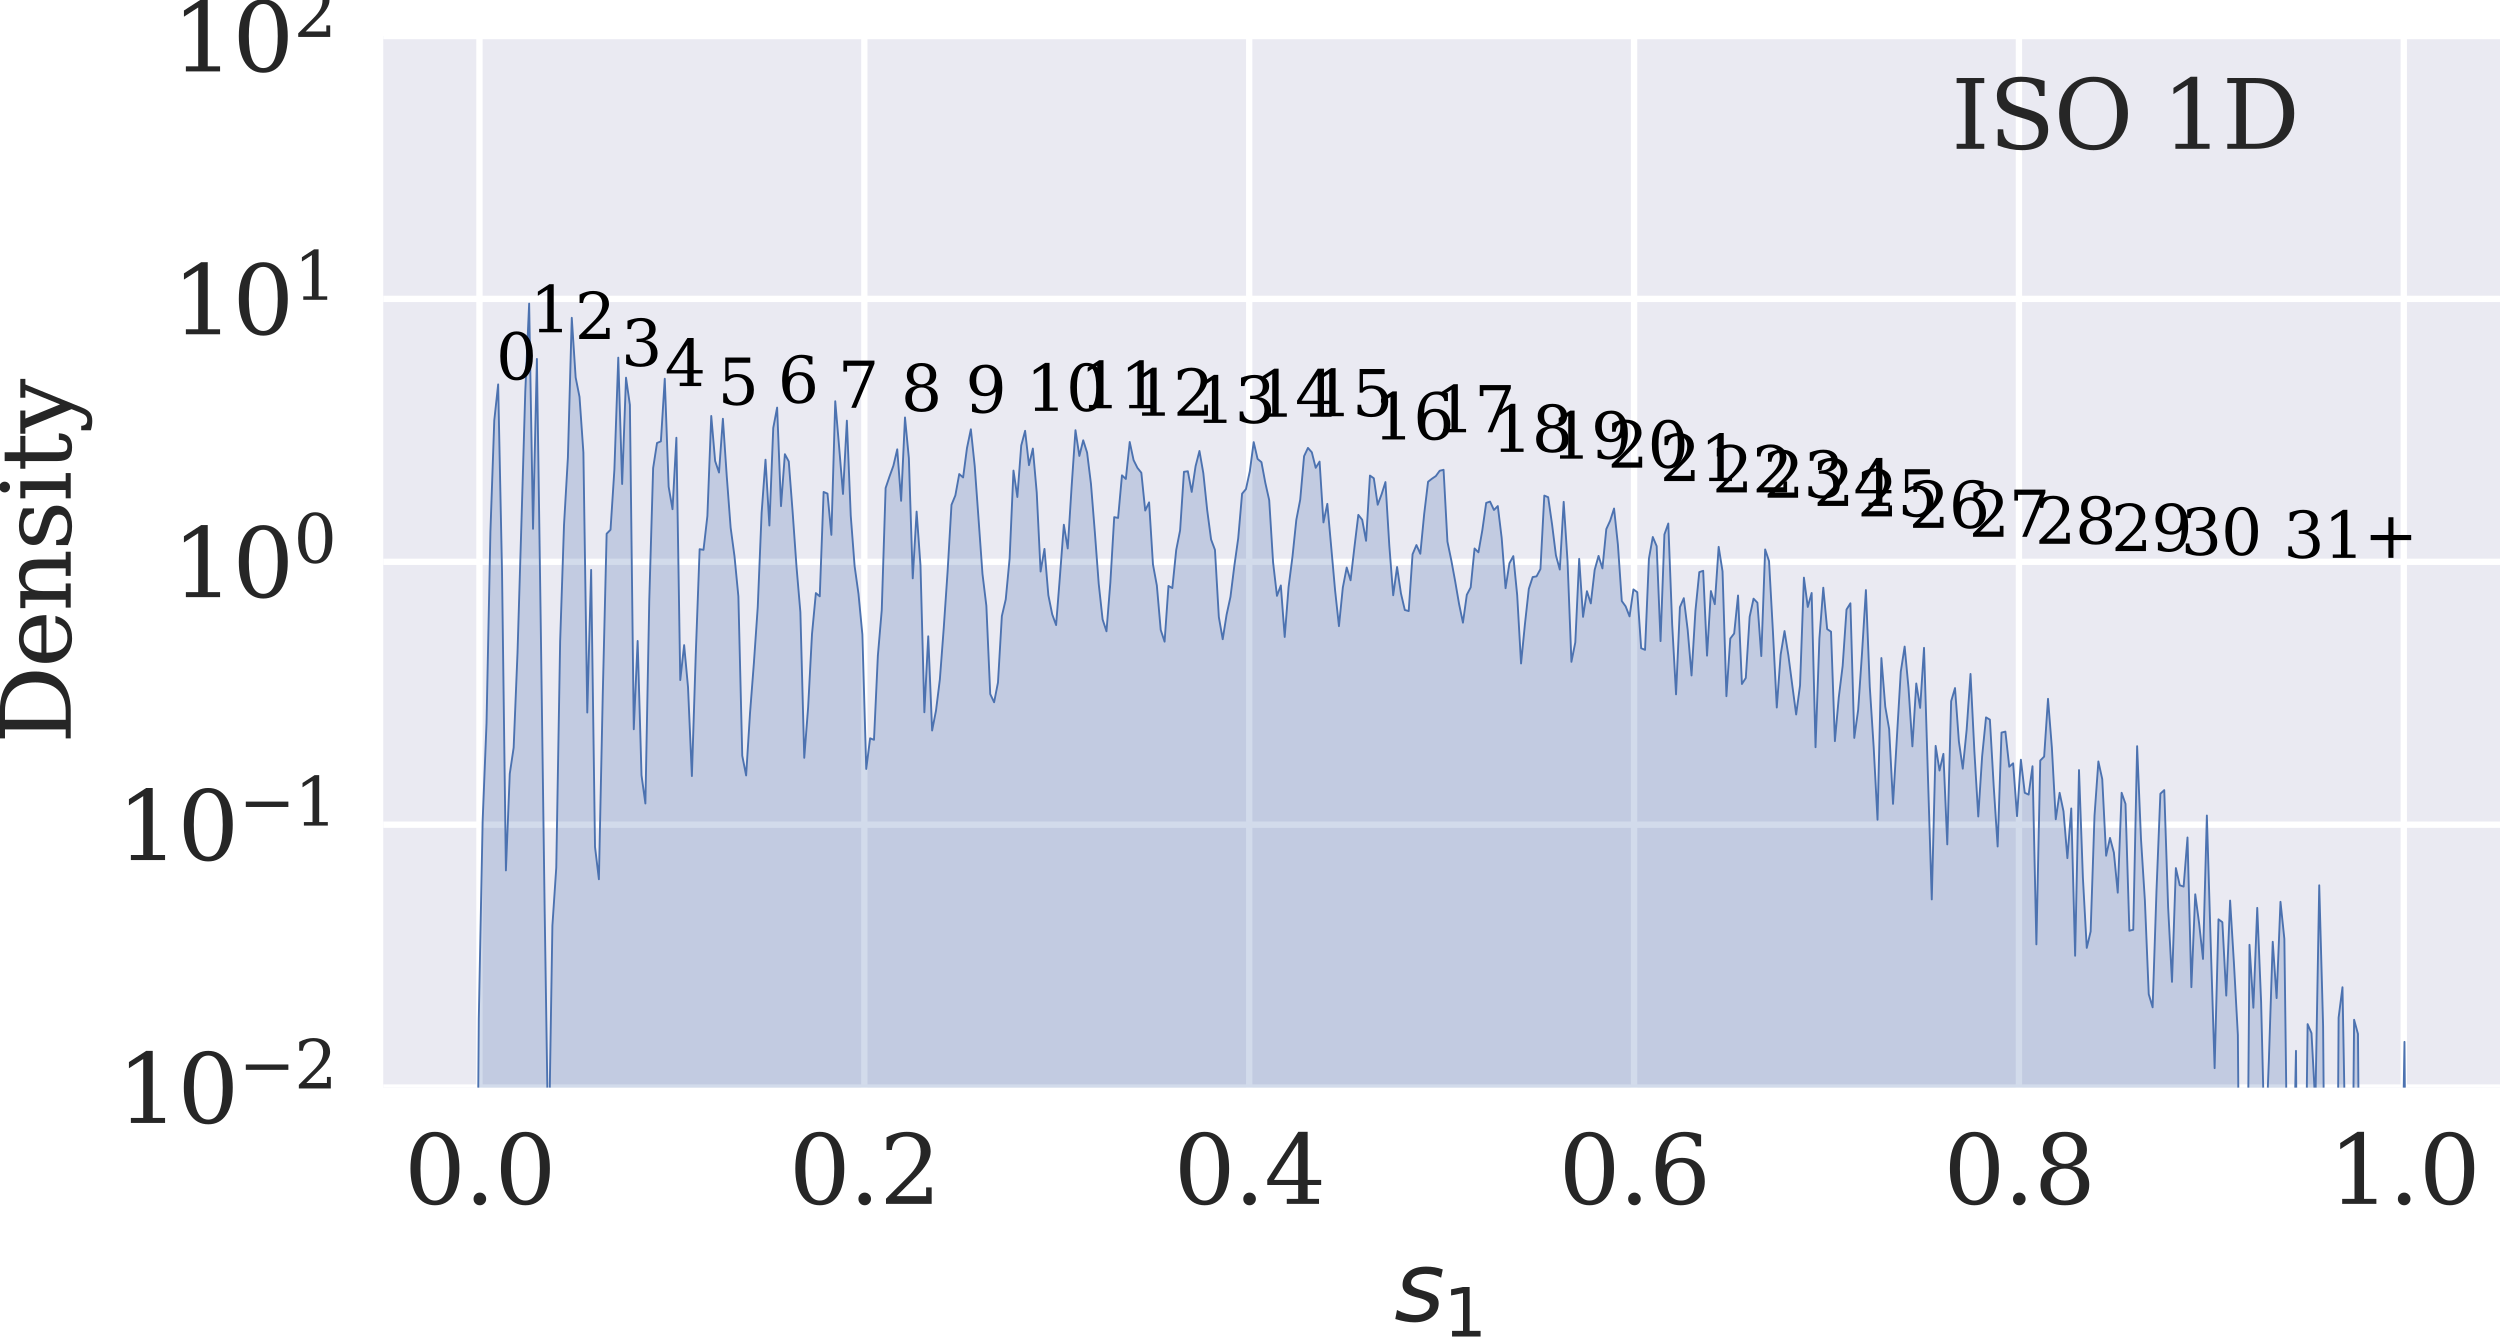 <?xml version="1.0" encoding="utf-8" standalone="no"?>
<!DOCTYPE svg PUBLIC "-//W3C//DTD SVG 1.1//EN"
  "http://www.w3.org/Graphics/SVG/1.1/DTD/svg11.dtd">
<svg xmlns:xlink="http://www.w3.org/1999/xlink" width="395.417pt" height="212.053pt" viewBox="0 0 395.417 212.053" xmlns="http://www.w3.org/2000/svg" version="1.1">
 <defs>
  <style type="text/css">*{stroke-linejoin: round; stroke-linecap: butt}</style>
 </defs>
 <g id="figure_1">
  <g id="patch_1">
   <path d="M 0 212.053 
L 395.417 212.053 
L 395.417 0 
L 0 0 
z
" style="fill: #ffffff"/>
  </g>
  <g id="axes_1">
   <g id="patch_2">
    <path d="M 60.617 172.019 
L 395.417 172.019 
L 395.417 5.699 
L 60.617 5.699 
z
" style="fill: #eaeaf2"/>
   </g>
   <g id="matplotlib.axis_1">
    <g id="xtick_1">
     <g id="line2d_1">
      <path d="M 75.835 172.019 
L 75.835 5.699 
" clip-path="url(#pf8a66d7d74)" style="fill: none; stroke: #ffffff; stroke-linecap: round"/>
     </g>
     <g id="line2d_2"/>
     <g id="text_1">
      <!-- 0.0 -->
      <g style="fill: #262626" transform="translate(63.908 190.416) scale(0.15 -0.15)">
       <defs>
        <path id="DejaVuSerif-30" d="M 2034 219 
Q 2513 219 2750 744 
Q 2988 1269 2988 2328 
Q 2988 3391 2750 3916 
Q 2513 4441 2034 4441 
Q 1556 4441 1318 3916 
Q 1081 3391 1081 2328 
Q 1081 1269 1318 744 
Q 1556 219 2034 219 
z
M 2034 -91 
Q 1275 -91 848 546 
Q 422 1184 422 2328 
Q 422 3475 848 4112 
Q 1275 4750 2034 4750 
Q 2797 4750 3222 4112 
Q 3647 3475 3647 2328 
Q 3647 1184 3222 546 
Q 2797 -91 2034 -91 
z
" transform="scale(0.016)"/>
        <path id="DejaVuSerif-2e" d="M 603 325 
Q 603 500 722 622 
Q 841 744 1019 744 
Q 1191 744 1312 622 
Q 1434 500 1434 325 
Q 1434 153 1312 31 
Q 1191 -91 1019 -91 
Q 841 -91 722 29 
Q 603 150 603 325 
z
" transform="scale(0.016)"/>
       </defs>
       <use xlink:href="#DejaVuSerif-30"/>
       <use xlink:href="#DejaVuSerif-2e" x="63.623"/>
       <use xlink:href="#DejaVuSerif-30" x="95.41"/>
      </g>
     </g>
    </g>
    <g id="xtick_2">
     <g id="line2d_3">
      <path d="M 136.708 172.019 
L 136.708 5.699 
" clip-path="url(#pf8a66d7d74)" style="fill: none; stroke: #ffffff; stroke-linecap: round"/>
     </g>
     <g id="line2d_4"/>
     <g id="text_2">
      <!-- 0.2 -->
      <g style="fill: #262626" transform="translate(124.781 190.416) scale(0.15 -0.15)">
       <defs>
        <path id="DejaVuSerif-32" d="M 819 3553 
L 469 3553 
L 469 4384 
Q 803 4563 1142 4656 
Q 1481 4750 1806 4750 
Q 2534 4750 2956 4397 
Q 3378 4044 3378 3438 
Q 3378 2753 2422 1800 
Q 2347 1728 2309 1691 
L 1131 513 
L 3078 513 
L 3078 1088 
L 3444 1088 
L 3444 0 
L 434 0 
L 434 341 
L 1850 1753 
Q 2319 2222 2519 2614 
Q 2719 3006 2719 3438 
Q 2719 3909 2473 4175 
Q 2228 4441 1797 4441 
Q 1350 4441 1106 4219 
Q 863 3997 819 3553 
z
" transform="scale(0.016)"/>
       </defs>
       <use xlink:href="#DejaVuSerif-30"/>
       <use xlink:href="#DejaVuSerif-2e" x="63.623"/>
       <use xlink:href="#DejaVuSerif-32" x="95.41"/>
      </g>
     </g>
    </g>
    <g id="xtick_3">
     <g id="line2d_5">
      <path d="M 197.581 172.019 
L 197.581 5.699 
" clip-path="url(#pf8a66d7d74)" style="fill: none; stroke: #ffffff; stroke-linecap: round"/>
     </g>
     <g id="line2d_6"/>
     <g id="text_3">
      <!-- 0.4 -->
      <g style="fill: #262626" transform="translate(185.653 190.416) scale(0.15 -0.15)">
       <defs>
        <path id="DejaVuSerif-34" d="M 2234 1581 
L 2234 4063 
L 641 1581 
L 2234 1581 
z
M 3609 0 
L 1484 0 
L 1484 331 
L 2234 331 
L 2234 1247 
L 197 1247 
L 197 1588 
L 2241 4750 
L 2859 4750 
L 2859 1581 
L 3750 1581 
L 3750 1247 
L 2859 1247 
L 2859 331 
L 3609 331 
L 3609 0 
z
" transform="scale(0.016)"/>
       </defs>
       <use xlink:href="#DejaVuSerif-30"/>
       <use xlink:href="#DejaVuSerif-2e" x="63.623"/>
       <use xlink:href="#DejaVuSerif-34" x="95.41"/>
      </g>
     </g>
    </g>
    <g id="xtick_4">
     <g id="line2d_7">
      <path d="M 258.454 172.019 
L 258.454 5.699 
" clip-path="url(#pf8a66d7d74)" style="fill: none; stroke: #ffffff; stroke-linecap: round"/>
     </g>
     <g id="line2d_8"/>
     <g id="text_4">
      <!-- 0.6 -->
      <g style="fill: #262626" transform="translate(246.526 190.416) scale(0.15 -0.15)">
       <defs>
        <path id="DejaVuSerif-36" d="M 2094 219 
Q 2534 219 2771 542 
Q 3009 866 3009 1472 
Q 3009 2078 2771 2401 
Q 2534 2725 2094 2725 
Q 1647 2725 1412 2412 
Q 1178 2100 1178 1509 
Q 1178 888 1415 553 
Q 1653 219 2094 219 
z
M 1075 2569 
Q 1288 2803 1556 2918 
Q 1825 3034 2163 3034 
Q 2859 3034 3264 2615 
Q 3669 2197 3669 1472 
Q 3669 763 3233 336 
Q 2797 -91 2069 -91 
Q 1278 -91 853 498 
Q 428 1088 428 2181 
Q 428 3406 931 4078 
Q 1434 4750 2350 4750 
Q 2597 4750 2869 4703 
Q 3141 4656 3425 4563 
L 3425 3794 
L 3072 3794 
Q 3034 4109 2831 4275 
Q 2628 4441 2284 4441 
Q 1678 4441 1381 3981 
Q 1084 3522 1075 2569 
z
" transform="scale(0.016)"/>
       </defs>
       <use xlink:href="#DejaVuSerif-30"/>
       <use xlink:href="#DejaVuSerif-2e" x="63.623"/>
       <use xlink:href="#DejaVuSerif-36" x="95.41"/>
      </g>
     </g>
    </g>
    <g id="xtick_5">
     <g id="line2d_9">
      <path d="M 319.326 172.019 
L 319.326 5.699 
" clip-path="url(#pf8a66d7d74)" style="fill: none; stroke: #ffffff; stroke-linecap: round"/>
     </g>
     <g id="line2d_10"/>
     <g id="text_5">
      <!-- 0.8 -->
      <g style="fill: #262626" transform="translate(307.399 190.416) scale(0.15 -0.15)">
       <defs>
        <path id="DejaVuSerif-38" d="M 2981 1275 
Q 2981 1775 2732 2051 
Q 2484 2328 2034 2328 
Q 1584 2328 1336 2051 
Q 1088 1775 1088 1275 
Q 1088 772 1336 495 
Q 1584 219 2034 219 
Q 2484 219 2732 495 
Q 2981 772 2981 1275 
z
M 2853 3541 
Q 2853 3966 2637 4203 
Q 2422 4441 2034 4441 
Q 1650 4441 1433 4203 
Q 1216 3966 1216 3541 
Q 1216 3113 1433 2875 
Q 1650 2638 2034 2638 
Q 2422 2638 2637 2875 
Q 2853 3113 2853 3541 
z
M 2516 2484 
Q 3047 2413 3344 2092 
Q 3641 1772 3641 1275 
Q 3641 619 3225 264 
Q 2809 -91 2034 -91 
Q 1263 -91 845 264 
Q 428 619 428 1275 
Q 428 1772 725 2092 
Q 1022 2413 1556 2484 
Q 1084 2569 832 2842 
Q 581 3116 581 3541 
Q 581 4103 968 4426 
Q 1356 4750 2034 4750 
Q 2713 4750 3100 4426 
Q 3488 4103 3488 3541 
Q 3488 3116 3236 2842 
Q 2984 2569 2516 2484 
z
" transform="scale(0.016)"/>
       </defs>
       <use xlink:href="#DejaVuSerif-30"/>
       <use xlink:href="#DejaVuSerif-2e" x="63.623"/>
       <use xlink:href="#DejaVuSerif-38" x="95.41"/>
      </g>
     </g>
    </g>
    <g id="xtick_6">
     <g id="line2d_11">
      <path d="M 380.199 172.019 
L 380.199 5.699 
" clip-path="url(#pf8a66d7d74)" style="fill: none; stroke: #ffffff; stroke-linecap: round"/>
     </g>
     <g id="line2d_12"/>
     <g id="text_6">
      <!-- 1.0 -->
      <g style="fill: #262626" transform="translate(368.272 190.416) scale(0.15 -0.15)">
       <defs>
        <path id="DejaVuSerif-31" d="M 909 0 
L 909 331 
L 1722 331 
L 1722 4213 
L 781 3603 
L 781 4013 
L 1919 4750 
L 2350 4750 
L 2350 331 
L 3163 331 
L 3163 0 
L 909 0 
z
" transform="scale(0.016)"/>
       </defs>
       <use xlink:href="#DejaVuSerif-31"/>
       <use xlink:href="#DejaVuSerif-2e" x="63.623"/>
       <use xlink:href="#DejaVuSerif-30" x="95.41"/>
      </g>
     </g>
    </g>
    <g id="text_7">
     <!-- $s_1$ -->
     <g style="fill: #262626" transform="translate(220.517 208.934) scale(0.15 -0.15)">
      <defs>
       <path id="DejaVuSans-Oblique-73" d="M 3200 3397 
L 3091 2853 
Q 2863 2978 2609 3040 
Q 2356 3103 2088 3103 
Q 1634 3103 1373 2948 
Q 1113 2794 1113 2528 
Q 1113 2219 1719 2053 
Q 1766 2041 1788 2034 
L 1972 1978 
Q 2547 1819 2739 1644 
Q 2931 1469 2931 1166 
Q 2931 609 2489 259 
Q 2047 -91 1331 -91 
Q 1053 -91 747 -37 
Q 441 16 72 128 
L 184 722 
Q 500 559 806 475 
Q 1113 391 1394 391 
Q 1816 391 2080 572 
Q 2344 753 2344 1031 
Q 2344 1331 1650 1516 
L 1591 1531 
L 1394 1581 
Q 956 1697 753 1886 
Q 550 2075 550 2369 
Q 550 2928 970 3256 
Q 1391 3584 2113 3584 
Q 2397 3584 2667 3537 
Q 2938 3491 3200 3397 
z
" transform="scale(0.016)"/>
       <path id="DejaVuSans-31" d="M 794 531 
L 1825 531 
L 1825 4091 
L 703 3866 
L 703 4441 
L 1819 4666 
L 2450 4666 
L 2450 531 
L 3481 531 
L 3481 0 
L 794 0 
L 794 531 
z
" transform="scale(0.016)"/>
      </defs>
      <use xlink:href="#DejaVuSans-Oblique-73"/>
      <use xlink:href="#DejaVuSans-31" transform="translate(52.1 -16.406) scale(0.7)"/>
     </g>
    </g>
   </g>
   <g id="matplotlib.axis_2">
    <g id="ytick_1">
     <g id="line2d_13">
      <path d="M 60.617 172.019 
L 395.417 172.019 
" clip-path="url(#pf8a66d7d74)" style="fill: none; stroke: #ffffff; stroke-linecap: round"/>
     </g>
     <g id="line2d_14"/>
     <g id="text_8">
      <!-- $\mathdefault{10^{-2}}$ -->
      <g style="fill: #262626" transform="translate(18.517 177.718) scale(0.15 -0.15)">
       <defs>
        <path id="DejaVuSerif-2212" d="M 678 2259 
L 4684 2259 
L 4684 1753 
L 678 1753 
L 678 2259 
z
" transform="scale(0.016)"/>
       </defs>
       <use xlink:href="#DejaVuSerif-31" transform="translate(0 0.713)"/>
       <use xlink:href="#DejaVuSerif-30" transform="translate(63.623 0.713)"/>
       <use xlink:href="#DejaVuSerif-2212" transform="translate(128.154 37.047) scale(0.7)"/>
       <use xlink:href="#DejaVuSerif-32" transform="translate(186.807 37.047) scale(0.7)"/>
      </g>
     </g>
    </g>
    <g id="ytick_2">
     <g id="line2d_15">
      <path d="M 60.617 130.439 
L 395.417 130.439 
" clip-path="url(#pf8a66d7d74)" style="fill: none; stroke: #ffffff; stroke-linecap: round"/>
     </g>
     <g id="line2d_16"/>
     <g id="text_9">
      <!-- $\mathdefault{10^{-1}}$ -->
      <g style="fill: #262626" transform="translate(18.517 136.138) scale(0.15 -0.15)">
       <use xlink:href="#DejaVuSerif-31" transform="translate(0 0.713)"/>
       <use xlink:href="#DejaVuSerif-30" transform="translate(63.623 0.713)"/>
       <use xlink:href="#DejaVuSerif-2212" transform="translate(128.154 37.047) scale(0.7)"/>
       <use xlink:href="#DejaVuSerif-31" transform="translate(186.807 37.047) scale(0.7)"/>
      </g>
     </g>
    </g>
    <g id="ytick_3">
     <g id="line2d_17">
      <path d="M 60.617 88.859 
L 395.417 88.859 
" clip-path="url(#pf8a66d7d74)" style="fill: none; stroke: #ffffff; stroke-linecap: round"/>
     </g>
     <g id="line2d_18"/>
     <g id="text_10">
      <!-- $\mathdefault{10^{0}}$ -->
      <g style="fill: #262626" transform="translate(27.217 94.558) scale(0.15 -0.15)">
       <use xlink:href="#DejaVuSerif-31" transform="translate(0 0.713)"/>
       <use xlink:href="#DejaVuSerif-30" transform="translate(63.623 0.713)"/>
       <use xlink:href="#DejaVuSerif-30" transform="translate(128.154 37.047) scale(0.7)"/>
      </g>
     </g>
    </g>
    <g id="ytick_4">
     <g id="line2d_19">
      <path d="M 60.617 47.279 
L 395.417 47.279 
" clip-path="url(#pf8a66d7d74)" style="fill: none; stroke: #ffffff; stroke-linecap: round"/>
     </g>
     <g id="line2d_20"/>
     <g id="text_11">
      <!-- $\mathdefault{10^{1}}$ -->
      <g style="fill: #262626" transform="translate(27.217 52.978) scale(0.15 -0.15)">
       <use xlink:href="#DejaVuSerif-31" transform="translate(0 0.713)"/>
       <use xlink:href="#DejaVuSerif-30" transform="translate(63.623 0.713)"/>
       <use xlink:href="#DejaVuSerif-31" transform="translate(128.154 37.047) scale(0.7)"/>
      </g>
     </g>
    </g>
    <g id="ytick_5">
     <g id="line2d_21">
      <path d="M 60.617 5.699 
L 395.417 5.699 
" clip-path="url(#pf8a66d7d74)" style="fill: none; stroke: #ffffff; stroke-linecap: round"/>
     </g>
     <g id="line2d_22"/>
     <g id="text_12">
      <!-- $\mathdefault{10^{2}}$ -->
      <g style="fill: #262626" transform="translate(27.217 11.398) scale(0.15 -0.15)">
       <use xlink:href="#DejaVuSerif-31" transform="translate(0 0.713)"/>
       <use xlink:href="#DejaVuSerif-30" transform="translate(63.623 0.713)"/>
       <use xlink:href="#DejaVuSerif-32" transform="translate(128.154 37.047) scale(0.7)"/>
      </g>
     </g>
    </g>
    <g id="ytick_6">
     <g id="line2d_23"/>
    </g>
    <g id="ytick_7">
     <g id="line2d_24"/>
    </g>
    <g id="ytick_8">
     <g id="line2d_25"/>
    </g>
    <g id="ytick_9">
     <g id="line2d_26"/>
    </g>
    <g id="ytick_10">
     <g id="line2d_27"/>
    </g>
    <g id="ytick_11">
     <g id="line2d_28"/>
    </g>
    <g id="ytick_12">
     <g id="line2d_29"/>
    </g>
    <g id="ytick_13">
     <g id="line2d_30"/>
    </g>
    <g id="ytick_14">
     <g id="line2d_31"/>
    </g>
    <g id="ytick_15">
     <g id="line2d_32"/>
    </g>
    <g id="ytick_16">
     <g id="line2d_33"/>
    </g>
    <g id="ytick_17">
     <g id="line2d_34"/>
    </g>
    <g id="ytick_18">
     <g id="line2d_35"/>
    </g>
    <g id="ytick_19">
     <g id="line2d_36"/>
    </g>
    <g id="ytick_20">
     <g id="line2d_37"/>
    </g>
    <g id="ytick_21">
     <g id="line2d_38"/>
    </g>
    <g id="ytick_22">
     <g id="line2d_39"/>
    </g>
    <g id="ytick_23">
     <g id="line2d_40"/>
    </g>
    <g id="ytick_24">
     <g id="line2d_41"/>
    </g>
    <g id="ytick_25">
     <g id="line2d_42"/>
    </g>
    <g id="ytick_26">
     <g id="line2d_43"/>
    </g>
    <g id="ytick_27">
     <g id="line2d_44"/>
    </g>
    <g id="ytick_28">
     <g id="line2d_45"/>
    </g>
    <g id="ytick_29">
     <g id="line2d_46"/>
    </g>
    <g id="ytick_30">
     <g id="line2d_47"/>
    </g>
    <g id="ytick_31">
     <g id="line2d_48"/>
    </g>
    <g id="ytick_32">
     <g id="line2d_49"/>
    </g>
    <g id="ytick_33">
     <g id="line2d_50"/>
    </g>
    <g id="ytick_34">
     <g id="line2d_51"/>
    </g>
    <g id="ytick_35">
     <g id="line2d_52"/>
    </g>
    <g id="ytick_36">
     <g id="line2d_53"/>
    </g>
    <g id="ytick_37">
     <g id="line2d_54"/>
    </g>
    <g id="text_13">
     <!-- Density -->
     <g style="fill: #262626" transform="translate(11.184 117.64) rotate(-90) scale(0.15 -0.15)">
      <defs>
       <path id="DejaVuSerif-44" d="M 1581 331 
L 2163 331 
Q 3072 331 3558 850 
Q 4044 1369 4044 2338 
Q 4044 3306 3559 3818 
Q 3075 4331 2163 4331 
L 1581 4331 
L 1581 331 
z
M 353 0 
L 353 331 
L 947 331 
L 947 4331 
L 353 4331 
L 353 4666 
L 2209 4666 
Q 3416 4666 4089 4050 
Q 4763 3434 4763 2338 
Q 4763 1238 4088 619 
Q 3413 0 2209 0 
L 353 0 
z
" transform="scale(0.016)"/>
       <path id="DejaVuSerif-65" d="M 3469 1600 
L 991 1600 
L 991 1575 
Q 991 903 1244 561 
Q 1497 219 1991 219 
Q 2369 219 2611 417 
Q 2853 616 2950 1006 
L 3413 1006 
Q 3275 459 2904 184 
Q 2534 -91 1931 -91 
Q 1203 -91 761 389 
Q 319 869 319 1663 
Q 319 2450 753 2931 
Q 1188 3413 1894 3413 
Q 2647 3413 3050 2948 
Q 3453 2484 3469 1600 
z
M 2791 1931 
Q 2772 2513 2545 2808 
Q 2319 3103 1894 3103 
Q 1497 3103 1269 2806 
Q 1041 2509 991 1931 
L 2791 1931 
z
" transform="scale(0.016)"/>
       <path id="DejaVuSerif-6e" d="M 263 0 
L 263 331 
L 781 331 
L 781 2988 
L 231 2988 
L 231 3322 
L 1356 3322 
L 1356 2731 
Q 1516 3069 1770 3241 
Q 2025 3413 2363 3413 
Q 2913 3413 3172 3097 
Q 3431 2781 3431 2113 
L 3431 331 
L 3944 331 
L 3944 0 
L 2356 0 
L 2356 331 
L 2853 331 
L 2853 1931 
Q 2853 2541 2703 2767 
Q 2553 2994 2175 2994 
Q 1775 2994 1565 2701 
Q 1356 2409 1356 1850 
L 1356 331 
L 1856 331 
L 1856 0 
L 263 0 
z
" transform="scale(0.016)"/>
       <path id="DejaVuSerif-73" d="M 359 184 
L 359 959 
L 691 959 
Q 703 588 923 403 
Q 1144 219 1575 219 
Q 1963 219 2166 364 
Q 2369 509 2369 788 
Q 2369 1006 2220 1140 
Q 2072 1275 1594 1428 
L 1178 1569 
Q 750 1706 558 1912 
Q 366 2119 366 2438 
Q 366 2894 700 3153 
Q 1034 3413 1625 3413 
Q 1888 3413 2178 3344 
Q 2469 3275 2778 3144 
L 2778 2419 
L 2447 2419 
Q 2434 2741 2221 2922 
Q 2009 3103 1644 3103 
Q 1281 3103 1095 2975 
Q 909 2847 909 2591 
Q 909 2381 1050 2254 
Q 1191 2128 1613 1997 
L 2069 1856 
Q 2541 1709 2748 1489 
Q 2956 1269 2956 922 
Q 2956 450 2595 179 
Q 2234 -91 1600 -91 
Q 1278 -91 972 -22 
Q 666 47 359 184 
z
" transform="scale(0.016)"/>
       <path id="DejaVuSerif-69" d="M 622 4353 
Q 622 4497 726 4603 
Q 831 4709 978 4709 
Q 1122 4709 1226 4603 
Q 1331 4497 1331 4353 
Q 1331 4206 1228 4103 
Q 1125 4000 978 4000 
Q 831 4000 726 4103 
Q 622 4206 622 4353 
z
M 1356 331 
L 1900 331 
L 1900 0 
L 231 0 
L 231 331 
L 781 331 
L 781 2988 
L 231 2988 
L 231 3322 
L 1356 3322 
L 1356 331 
z
" transform="scale(0.016)"/>
       <path id="DejaVuSerif-74" d="M 691 2988 
L 184 2988 
L 184 3322 
L 691 3322 
L 691 4353 
L 1269 4353 
L 1269 3322 
L 2350 3322 
L 2350 2988 
L 1269 2988 
L 1269 878 
Q 1269 456 1350 337 
Q 1431 219 1650 219 
Q 1875 219 1978 351 
Q 2081 484 2088 781 
L 2522 781 
Q 2497 328 2275 118 
Q 2053 -91 1600 -91 
Q 1103 -91 897 129 
Q 691 350 691 878 
L 691 2988 
z
" transform="scale(0.016)"/>
       <path id="DejaVuSerif-79" d="M 1381 -609 
L 1600 -56 
L 359 2988 
L -19 2988 
L -19 3322 
L 1509 3322 
L 1509 2988 
L 978 2988 
L 1913 703 
L 2847 2988 
L 2350 2988 
L 2350 3322 
L 3597 3322 
L 3597 2988 
L 3225 2988 
L 1703 -750 
Q 1547 -1138 1356 -1280 
Q 1166 -1422 819 -1422 
Q 672 -1422 517 -1397 
Q 363 -1372 206 -1325 
L 206 -691 
L 500 -691 
Q 519 -903 608 -995 
Q 697 -1088 884 -1088 
Q 1056 -1088 1161 -992 
Q 1266 -897 1381 -609 
z
" transform="scale(0.016)"/>
      </defs>
      <use xlink:href="#DejaVuSerif-44"/>
      <use xlink:href="#DejaVuSerif-65" x="80.176"/>
      <use xlink:href="#DejaVuSerif-6e" x="139.355"/>
      <use xlink:href="#DejaVuSerif-73" x="203.76"/>
      <use xlink:href="#DejaVuSerif-69" x="255.078"/>
      <use xlink:href="#DejaVuSerif-74" x="287.061"/>
      <use xlink:href="#DejaVuSerif-79" x="327.246"/>
     </g>
    </g>
   </g>
   <g id="PolyCollection_1">
    <path d="M 75.114 244.159 
L 75.114 41668.859 
L 75.727 41668.859 
L 76.34 41668.859 
L 76.952 41668.859 
L 77.565 41668.859 
L 78.178 41668.859 
L 78.791 41668.859 
L 79.404 41668.859 
L 80.017 41668.859 
L 80.629 41668.859 
L 81.242 41668.859 
L 81.855 41668.859 
L 82.468 41668.859 
L 83.081 41668.859 
L 83.694 41668.859 
L 84.306 41668.859 
L 84.919 41668.859 
L 85.532 41668.859 
L 86.145 41668.859 
L 86.758 41668.859 
L 87.371 41668.859 
L 87.983 41668.859 
L 88.596 41668.859 
L 89.209 41668.859 
L 89.822 41668.859 
L 90.435 41668.859 
L 91.048 41668.859 
L 91.661 41668.859 
L 92.273 41668.859 
L 92.886 41668.859 
L 93.499 41668.859 
L 94.112 41668.859 
L 94.725 41668.859 
L 95.338 41668.859 
L 95.95 41668.859 
L 96.563 41668.859 
L 97.176 41668.859 
L 97.789 41668.859 
L 98.402 41668.859 
L 99.015 41668.859 
L 99.627 41668.859 
L 100.24 41668.859 
L 100.853 41668.859 
L 101.466 41668.859 
L 102.079 41668.859 
L 102.692 41668.859 
L 103.304 41668.859 
L 103.917 41668.859 
L 104.53 41668.859 
L 105.143 41668.859 
L 105.756 41668.859 
L 106.369 41668.859 
L 106.981 41668.859 
L 107.594 41668.859 
L 108.207 41668.859 
L 108.82 41668.859 
L 109.433 41668.859 
L 110.046 41668.859 
L 110.659 41668.859 
L 111.271 41668.859 
L 111.884 41668.859 
L 112.497 41668.859 
L 113.11 41668.859 
L 113.723 41668.859 
L 114.336 41668.859 
L 114.948 41668.859 
L 115.561 41668.859 
L 116.174 41668.859 
L 116.787 41668.859 
L 117.4 41668.859 
L 118.013 41668.859 
L 118.625 41668.859 
L 119.238 41668.859 
L 119.851 41668.859 
L 120.464 41668.859 
L 121.077 41668.859 
L 121.69 41668.859 
L 122.302 41668.859 
L 122.915 41668.859 
L 123.528 41668.859 
L 124.141 41668.859 
L 124.754 41668.859 
L 125.367 41668.859 
L 125.979 41668.859 
L 126.592 41668.859 
L 127.205 41668.859 
L 127.818 41668.859 
L 128.431 41668.859 
L 129.044 41668.859 
L 129.657 41668.859 
L 130.269 41668.859 
L 130.882 41668.859 
L 131.495 41668.859 
L 132.108 41668.859 
L 132.721 41668.859 
L 133.334 41668.859 
L 133.946 41668.859 
L 134.559 41668.859 
L 135.172 41668.859 
L 135.785 41668.859 
L 136.398 41668.859 
L 137.011 41668.859 
L 137.623 41668.859 
L 138.236 41668.859 
L 138.849 41668.859 
L 139.462 41668.859 
L 140.075 41668.859 
L 140.688 41668.859 
L 141.3 41668.859 
L 141.913 41668.859 
L 142.526 41668.859 
L 143.139 41668.859 
L 143.752 41668.859 
L 144.365 41668.859 
L 144.978 41668.859 
L 145.59 41668.859 
L 146.203 41668.859 
L 146.816 41668.859 
L 147.429 41668.859 
L 148.042 41668.859 
L 148.655 41668.859 
L 149.267 41668.859 
L 149.88 41668.859 
L 150.493 41668.859 
L 151.106 41668.859 
L 151.719 41668.859 
L 152.332 41668.859 
L 152.944 41668.859 
L 153.557 41668.859 
L 154.17 41668.859 
L 154.783 41668.859 
L 155.396 41668.859 
L 156.009 41668.859 
L 156.621 41668.859 
L 157.234 41668.859 
L 157.847 41668.859 
L 158.46 41668.859 
L 159.073 41668.859 
L 159.686 41668.859 
L 160.298 41668.859 
L 160.911 41668.859 
L 161.524 41668.859 
L 162.137 41668.859 
L 162.75 41668.859 
L 163.363 41668.859 
L 163.976 41668.859 
L 164.588 41668.859 
L 165.201 41668.859 
L 165.814 41668.859 
L 166.427 41668.859 
L 167.04 41668.859 
L 167.653 41668.859 
L 168.265 41668.859 
L 168.878 41668.859 
L 169.491 41668.859 
L 170.104 41668.859 
L 170.717 41668.859 
L 171.33 41668.859 
L 171.942 41668.859 
L 172.555 41668.859 
L 173.168 41668.859 
L 173.781 41668.859 
L 174.394 41668.859 
L 175.007 41668.859 
L 175.619 41668.859 
L 176.232 41668.859 
L 176.845 41668.859 
L 177.458 41668.859 
L 178.071 41668.859 
L 178.684 41668.859 
L 179.296 41668.859 
L 179.909 41668.859 
L 180.522 41668.859 
L 181.135 41668.859 
L 181.748 41668.859 
L 182.361 41668.859 
L 182.974 41668.859 
L 183.586 41668.859 
L 184.199 41668.859 
L 184.812 41668.859 
L 185.425 41668.859 
L 186.038 41668.859 
L 186.651 41668.859 
L 187.263 41668.859 
L 187.876 41668.859 
L 188.489 41668.859 
L 189.102 41668.859 
L 189.715 41668.859 
L 190.328 41668.859 
L 190.94 41668.859 
L 191.553 41668.859 
L 192.166 41668.859 
L 192.779 41668.859 
L 193.392 41668.859 
L 194.005 41668.859 
L 194.617 41668.859 
L 195.23 41668.859 
L 195.843 41668.859 
L 196.456 41668.859 
L 197.069 41668.859 
L 197.682 41668.859 
L 198.294 41668.859 
L 198.907 41668.859 
L 199.52 41668.859 
L 200.133 41668.859 
L 200.746 41668.859 
L 201.359 41668.859 
L 201.972 41668.859 
L 202.584 41668.859 
L 203.197 41668.859 
L 203.81 41668.859 
L 204.423 41668.859 
L 205.036 41668.859 
L 205.649 41668.859 
L 206.261 41668.859 
L 206.874 41668.859 
L 207.487 41668.859 
L 208.1 41668.859 
L 208.713 41668.859 
L 209.326 41668.859 
L 209.938 41668.859 
L 210.551 41668.859 
L 211.164 41668.859 
L 211.777 41668.859 
L 212.39 41668.859 
L 213.003 41668.859 
L 213.615 41668.859 
L 214.228 41668.859 
L 214.841 41668.859 
L 215.454 41668.859 
L 216.067 41668.859 
L 216.68 41668.859 
L 217.293 41668.859 
L 217.905 41668.859 
L 218.518 41668.859 
L 219.131 41668.859 
L 219.744 41668.859 
L 220.357 41668.859 
L 220.97 41668.859 
L 221.582 41668.859 
L 222.195 41668.859 
L 222.808 41668.859 
L 223.421 41668.859 
L 224.034 41668.859 
L 224.647 41668.859 
L 225.259 41668.859 
L 225.872 41668.859 
L 226.485 41668.859 
L 227.098 41668.859 
L 227.711 41668.859 
L 228.324 41668.859 
L 228.936 41668.859 
L 229.549 41668.859 
L 230.162 41668.859 
L 230.775 41668.859 
L 231.388 41668.859 
L 232.001 41668.859 
L 232.613 41668.859 
L 233.226 41668.859 
L 233.839 41668.859 
L 234.452 41668.859 
L 235.065 41668.859 
L 235.678 41668.859 
L 236.291 41668.859 
L 236.903 41668.859 
L 237.516 41668.859 
L 238.129 41668.859 
L 238.742 41668.859 
L 239.355 41668.859 
L 239.968 41668.859 
L 240.58 41668.859 
L 241.193 41668.859 
L 241.806 41668.859 
L 242.419 41668.859 
L 243.032 41668.859 
L 243.645 41668.859 
L 244.257 41668.859 
L 244.87 41668.859 
L 245.483 41668.859 
L 246.096 41668.859 
L 246.709 41668.859 
L 247.322 41668.859 
L 247.934 41668.859 
L 248.547 41668.859 
L 249.16 41668.859 
L 249.773 41668.859 
L 250.386 41668.859 
L 250.999 41668.859 
L 251.611 41668.859 
L 252.224 41668.859 
L 252.837 41668.859 
L 253.45 41668.859 
L 254.063 41668.859 
L 254.676 41668.859 
L 255.289 41668.859 
L 255.901 41668.859 
L 256.514 41668.859 
L 257.127 41668.859 
L 257.74 41668.859 
L 258.353 41668.859 
L 258.966 41668.859 
L 259.578 41668.859 
L 260.191 41668.859 
L 260.804 41668.859 
L 261.417 41668.859 
L 262.03 41668.859 
L 262.643 41668.859 
L 263.255 41668.859 
L 263.868 41668.859 
L 264.481 41668.859 
L 265.094 41668.859 
L 265.707 41668.859 
L 266.32 41668.859 
L 266.932 41668.859 
L 267.545 41668.859 
L 268.158 41668.859 
L 268.771 41668.859 
L 269.384 41668.859 
L 269.997 41668.859 
L 270.609 41668.859 
L 271.222 41668.859 
L 271.835 41668.859 
L 272.448 41668.859 
L 273.061 41668.859 
L 273.674 41668.859 
L 274.287 41668.859 
L 274.899 41668.859 
L 275.512 41668.859 
L 276.125 41668.859 
L 276.738 41668.859 
L 277.351 41668.859 
L 277.964 41668.859 
L 278.576 41668.859 
L 279.189 41668.859 
L 279.802 41668.859 
L 280.415 41668.859 
L 281.028 41668.859 
L 281.641 41668.859 
L 282.253 41668.859 
L 282.866 41668.859 
L 283.479 41668.859 
L 284.092 41668.859 
L 284.705 41668.859 
L 285.318 41668.859 
L 285.93 41668.859 
L 286.543 41668.859 
L 287.156 41668.859 
L 287.769 41668.859 
L 288.382 41668.859 
L 288.995 41668.859 
L 289.608 41668.859 
L 290.22 41668.859 
L 290.833 41668.859 
L 291.446 41668.859 
L 292.059 41668.859 
L 292.672 41668.859 
L 293.285 41668.859 
L 293.897 41668.859 
L 294.51 41668.859 
L 295.123 41668.859 
L 295.736 41668.859 
L 296.349 41668.859 
L 296.962 41668.859 
L 297.574 41668.859 
L 298.187 41668.859 
L 298.8 41668.859 
L 299.413 41668.859 
L 300.026 41668.859 
L 300.639 41668.859 
L 301.251 41668.859 
L 301.864 41668.859 
L 302.477 41668.859 
L 303.09 41668.859 
L 303.703 41668.859 
L 304.316 41668.859 
L 304.928 41668.859 
L 305.541 41668.859 
L 306.154 41668.859 
L 306.767 41668.859 
L 307.38 41668.859 
L 307.993 41668.859 
L 308.606 41668.859 
L 309.218 41668.859 
L 309.831 41668.859 
L 310.444 41668.859 
L 311.057 41668.859 
L 311.67 41668.859 
L 312.283 41668.859 
L 312.895 41668.859 
L 313.508 41668.859 
L 314.121 41668.859 
L 314.734 41668.859 
L 315.347 41668.859 
L 315.96 41668.859 
L 316.572 41668.859 
L 317.185 41668.859 
L 317.798 41668.859 
L 318.411 41668.859 
L 319.024 41668.859 
L 319.637 41668.859 
L 320.249 41668.859 
L 320.862 41668.859 
L 321.475 41668.859 
L 322.088 41668.859 
L 322.701 41668.859 
L 323.314 41668.859 
L 323.926 41668.859 
L 324.539 41668.859 
L 325.152 41668.859 
L 325.765 41668.859 
L 326.378 41668.859 
L 326.991 41668.859 
L 327.604 41668.859 
L 328.216 41668.859 
L 328.829 41668.859 
L 329.442 41668.859 
L 330.055 41668.859 
L 330.668 41668.859 
L 331.281 41668.859 
L 331.893 41668.859 
L 332.506 41668.859 
L 333.119 41668.859 
L 333.732 41668.859 
L 334.345 41668.859 
L 334.958 41668.859 
L 335.57 41668.859 
L 336.183 41668.859 
L 336.796 41668.859 
L 337.409 41668.859 
L 338.022 41668.859 
L 338.635 41668.859 
L 339.247 41668.859 
L 339.86 41668.859 
L 340.473 41668.859 
L 341.086 41668.859 
L 341.699 41668.859 
L 342.312 41668.859 
L 342.924 41668.859 
L 343.537 41668.859 
L 344.15 41668.859 
L 344.763 41668.859 
L 345.376 41668.859 
L 345.989 41668.859 
L 346.602 41668.859 
L 347.214 41668.859 
L 347.827 41668.859 
L 348.44 41668.859 
L 349.053 41668.859 
L 349.666 41668.859 
L 350.279 41668.859 
L 350.891 41668.859 
L 351.504 41668.859 
L 352.117 41668.859 
L 352.73 41668.859 
L 353.343 41668.859 
L 353.956 41668.859 
L 354.568 41668.859 
L 355.181 41668.859 
L 355.794 41668.859 
L 356.407 41668.859 
L 357.02 41668.859 
L 357.633 41668.859 
L 358.245 41668.859 
L 358.858 41668.859 
L 359.471 41668.859 
L 360.084 41668.859 
L 360.697 41668.859 
L 361.31 41668.859 
L 361.923 41668.859 
L 362.535 41668.859 
L 363.148 41668.859 
L 363.761 41668.859 
L 364.374 41668.859 
L 364.987 41668.859 
L 365.6 41668.859 
L 366.212 41668.859 
L 366.825 41668.859 
L 367.438 41668.859 
L 368.051 41668.859 
L 368.664 41668.859 
L 369.277 41668.859 
L 369.889 41668.859 
L 370.502 41668.859 
L 371.115 41668.859 
L 371.728 41668.859 
L 372.341 41668.859 
L 372.954 41668.859 
L 373.566 41668.859 
L 374.179 41668.859 
L 374.792 41668.859 
L 375.405 41668.859 
L 376.018 41668.859 
L 376.631 41668.859 
L 377.243 41668.859 
L 377.856 41668.859 
L 378.469 41668.859 
L 379.082 41668.859 
L 379.695 41668.859 
L 380.308 41668.859 
L 380.921 41668.859 
L 380.921 244.208 
L 380.921 244.208 
L 380.308 164.791 
L 379.695 202.461 
L 379.082 175.202 
L 378.469 180.219 
L 377.856 302.487 
L 377.243 542.007 
L 376.631 898.778 
L 376.018 1372.801 
L 375.405 1181.186 
L 374.792 751.16 
L 374.179 438.386 
L 373.566 242.857 
L 372.954 163.54 
L 372.341 161.293 
L 371.728 228.018 
L 371.115 189.63 
L 370.502 156.149 
L 369.889 160.966 
L 369.277 258.193 
L 368.664 423.871 
L 368.051 235.989 
L 367.438 162.315 
L 366.825 140.026 
L 366.212 174.724 
L 365.6 163.406 
L 364.987 161.981 
L 364.374 211.416 
L 363.761 252.496 
L 363.148 166.213 
L 362.535 197.16 
L 361.923 197.116 
L 361.31 148.499 
L 360.697 142.637 
L 360.084 157.867 
L 359.471 148.959 
L 358.858 167.75 
L 358.245 183.46 
L 357.633 158.499 
L 357.02 143.597 
L 356.407 159.388 
L 355.794 149.439 
L 355.181 224.85 
L 354.568 238.154 
L 353.956 163.72 
L 353.343 152.483 
L 352.73 142.442 
L 352.117 157.471 
L 351.504 145.86 
L 350.891 145.406 
L 350.279 168.947 
L 349.666 149.406 
L 349.053 128.985 
L 348.44 151.672 
L 347.827 146.043 
L 347.214 141.449 
L 346.602 156.139 
L 345.989 132.463 
L 345.376 140.229 
L 344.763 140.02 
L 344.15 137.303 
L 343.537 155.295 
L 342.924 143.461 
L 342.312 124.968 
L 341.699 125.543 
L 341.086 140.847 
L 340.473 159.325 
L 339.86 157.252 
L 339.247 142.385 
L 338.635 132.719 
L 338.022 118.023 
L 337.409 147.053 
L 336.796 147.214 
L 336.183 127.154 
L 335.57 125.39 
L 334.958 141.192 
L 334.345 134.852 
L 333.732 132.531 
L 333.119 135.346 
L 332.506 123.233 
L 331.893 120.436 
L 331.281 129.023 
L 330.668 147.332 
L 330.055 149.927 
L 329.442 138.78 
L 328.829 121.799 
L 328.216 151.17 
L 327.604 127.872 
L 326.991 135.731 
L 326.378 128.33 
L 325.765 125.397 
L 325.152 129.582 
L 324.539 118.274 
L 323.926 110.532 
L 323.314 119.669 
L 322.701 120.292 
L 322.088 149.368 
L 321.475 121.193 
L 320.862 125.681 
L 320.249 125.393 
L 319.637 120.161 
L 319.024 129.09 
L 318.411 120.728 
L 317.798 121.271 
L 317.185 115.715 
L 316.572 115.871 
L 315.96 133.888 
L 315.347 124.483 
L 314.734 113.824 
L 314.121 113.467 
L 313.508 119.61 
L 312.895 129.14 
L 312.283 118.86 
L 311.67 106.597 
L 311.057 115.446 
L 310.444 121.581 
L 309.831 117.271 
L 309.218 108.829 
L 308.606 110.912 
L 307.993 133.552 
L 307.38 119.235 
L 306.767 121.877 
L 306.154 117.973 
L 305.541 142.259 
L 304.928 122.585 
L 304.316 102.471 
L 303.703 111.963 
L 303.09 108.105 
L 302.477 118.05 
L 301.864 108.813 
L 301.251 102.265 
L 300.639 106.236 
L 300.026 116.629 
L 299.413 127.145 
L 298.8 115.315 
L 298.187 111.776 
L 297.574 104.081 
L 296.962 129.656 
L 296.349 118.109 
L 295.736 108.607 
L 295.123 93.332 
L 294.51 103.276 
L 293.897 112.294 
L 293.285 116.715 
L 292.672 95.419 
L 292.059 96.408 
L 291.446 105.331 
L 290.833 110.307 
L 290.22 117.223 
L 289.608 99.911 
L 288.995 99.505 
L 288.382 92.954 
L 287.769 100.978 
L 287.156 118.185 
L 286.543 93.788 
L 285.93 96.001 
L 285.318 91.363 
L 284.705 108.425 
L 284.092 113.007 
L 283.479 108.394 
L 282.866 103.679 
L 282.253 99.815 
L 281.641 103.535 
L 281.028 111.908 
L 280.415 99.842 
L 279.802 88.742 
L 279.189 86.902 
L 278.576 103.767 
L 277.964 95.326 
L 277.351 94.688 
L 276.738 97.545 
L 276.125 107.239 
L 275.512 108.187 
L 274.899 94.188 
L 274.287 100.196 
L 273.674 100.999 
L 273.061 110.114 
L 272.448 90.381 
L 271.835 86.492 
L 271.222 95.563 
L 270.609 93.486 
L 269.997 103.702 
L 269.384 90.281 
L 268.771 90.495 
L 268.158 96.637 
L 267.545 106.836 
L 266.932 99.595 
L 266.32 94.613 
L 265.707 96.028 
L 265.094 109.825 
L 264.481 98.735 
L 263.868 82.802 
L 263.255 84.534 
L 262.643 101.401 
L 262.03 86.386 
L 261.417 84.934 
L 260.804 88.356 
L 260.191 102.788 
L 259.578 102.527 
L 258.966 93.666 
L 258.353 93.225 
L 257.74 97.492 
L 257.127 95.916 
L 256.514 95.063 
L 255.901 86.169 
L 255.289 80.432 
L 254.676 82.347 
L 254.063 83.687 
L 253.45 89.9 
L 252.837 87.924 
L 252.224 90.129 
L 251.611 95.441 
L 250.999 93.507 
L 250.386 97.565 
L 249.773 88.387 
L 249.16 101.609 
L 248.547 104.679 
L 247.934 88.796 
L 247.322 79.374 
L 246.709 90.087 
L 246.096 87.843 
L 245.483 82.923 
L 244.87 78.643 
L 244.257 78.386 
L 243.645 90.008 
L 243.032 91.16 
L 242.419 91.271 
L 241.806 93.139 
L 241.193 98.725 
L 240.58 104.941 
L 239.968 94.131 
L 239.355 87.956 
L 238.742 89.09 
L 238.129 93.039 
L 237.516 85.096 
L 236.903 80.042 
L 236.291 80.66 
L 235.678 79.333 
L 235.065 79.544 
L 234.452 83.878 
L 233.839 87.359 
L 233.226 86.751 
L 232.613 92.907 
L 232.001 94.078 
L 231.388 98.484 
L 230.775 95.523 
L 230.162 91.957 
L 229.549 88.623 
L 228.936 85.671 
L 228.324 74.308 
L 227.711 74.459 
L 227.098 75.3 
L 226.485 75.717 
L 225.872 76.196 
L 225.259 81.29 
L 224.647 87.587 
L 224.034 86.208 
L 223.421 87.662 
L 222.808 96.651 
L 222.195 96.48 
L 221.582 93.85 
L 220.97 89.681 
L 220.357 94.154 
L 219.744 86.312 
L 219.131 76.248 
L 218.518 78.191 
L 217.905 79.835 
L 217.293 75.647 
L 216.68 75.219 
L 216.067 85.536 
L 215.454 82.207 
L 214.841 81.437 
L 214.228 86.513 
L 213.615 91.783 
L 213.003 89.762 
L 212.39 92.931 
L 211.777 99.033 
L 211.164 93.35 
L 210.551 86.497 
L 209.938 79.69 
L 209.326 82.631 
L 208.713 73.009 
L 208.1 73.994 
L 207.487 71.539 
L 206.874 70.846 
L 206.261 72.15 
L 205.649 79.039 
L 205.036 82.21 
L 204.423 88.07 
L 203.81 92.847 
L 203.197 100.748 
L 202.584 92.597 
L 201.972 94.245 
L 201.359 88.936 
L 200.746 79.103 
L 200.133 76.377 
L 199.52 73.098 
L 198.907 72.588 
L 198.294 69.933 
L 197.682 74.53 
L 197.069 77.356 
L 196.456 78.086 
L 195.843 85.147 
L 195.23 89.508 
L 194.617 94.417 
L 194.005 97.225 
L 193.392 101.105 
L 192.779 97.589 
L 192.166 86.972 
L 191.553 85.321 
L 190.94 80.708 
L 190.328 74.849 
L 189.715 71.328 
L 189.102 73.731 
L 188.489 77.803 
L 187.876 74.534 
L 187.263 74.625 
L 186.651 83.895 
L 186.038 86.985 
L 185.425 93.014 
L 184.812 92.675 
L 184.199 101.49 
L 183.586 99.633 
L 182.974 92.605 
L 182.361 89.282 
L 181.748 79.459 
L 181.135 80.749 
L 180.522 74.776 
L 179.909 74.007 
L 179.296 72.778 
L 178.684 69.908 
L 178.071 75.756 
L 177.458 75.181 
L 176.845 81.916 
L 176.232 81.797 
L 175.619 92.162 
L 175.007 99.851 
L 174.394 97.964 
L 173.781 92.339 
L 173.168 84.181 
L 172.555 76.536 
L 171.942 71.583 
L 171.33 69.64 
L 170.717 72.115 
L 170.104 68.044 
L 169.491 77.015 
L 168.878 86.751 
L 168.265 82.998 
L 167.653 91.049 
L 167.04 98.865 
L 166.427 97.172 
L 165.814 94.141 
L 165.201 86.817 
L 164.588 90.402 
L 163.976 77.9 
L 163.363 70.947 
L 162.75 73.574 
L 162.137 68.142 
L 161.524 70.469 
L 160.911 78.609 
L 160.298 74.43 
L 159.686 88.353 
L 159.073 94.814 
L 158.46 97.443 
L 157.847 107.942 
L 157.234 111.078 
L 156.621 109.777 
L 156.009 95.816 
L 155.396 90.783 
L 154.783 82.217 
L 154.17 73.736 
L 153.557 67.9 
L 152.944 70.864 
L 152.332 75.519 
L 151.719 74.98 
L 151.106 78.356 
L 150.493 79.849 
L 149.88 90.368 
L 149.267 99.366 
L 148.655 107.464 
L 148.042 112.406 
L 147.429 115.544 
L 146.816 100.643 
L 146.203 112.655 
L 145.59 89.433 
L 144.978 80.919 
L 144.365 91.478 
L 143.752 72.467 
L 143.139 66.03 
L 142.526 79.212 
L 141.913 71.07 
L 141.3 73.677 
L 140.688 75.372 
L 140.075 77.191 
L 139.462 96.506 
L 138.849 103.71 
L 138.236 117.013 
L 137.623 116.775 
L 137.011 121.623 
L 136.398 100.356 
L 135.785 93.937 
L 135.172 89.552 
L 134.559 81.552 
L 133.946 66.539 
L 133.334 78.13 
L 132.721 70.695 
L 132.108 63.463 
L 131.495 84.595 
L 130.882 78.075 
L 130.269 77.809 
L 129.657 94.322 
L 129.044 93.806 
L 128.431 100.298 
L 127.818 111.893 
L 127.205 119.862 
L 126.592 96.818 
L 125.979 89.613 
L 125.367 80.972 
L 124.754 72.987 
L 124.141 71.842 
L 123.528 80.054 
L 122.915 64.469 
L 122.302 67.69 
L 121.69 83.119 
L 121.077 72.71 
L 120.464 81.107 
L 119.851 95.995 
L 119.238 104.891 
L 118.625 112.846 
L 118.013 122.651 
L 117.4 119.526 
L 116.787 94.336 
L 116.174 87.998 
L 115.561 83.446 
L 114.948 75.314 
L 114.336 66.235 
L 113.723 74.739 
L 113.11 72.915 
L 112.497 65.791 
L 111.884 81.621 
L 111.271 86.966 
L 110.659 86.865 
L 110.046 103.471 
L 109.433 122.745 
L 108.82 108.673 
L 108.207 102.039 
L 107.594 107.563 
L 106.981 69.237 
L 106.369 80.543 
L 105.756 76.976 
L 105.143 59.905 
L 104.53 69.806 
L 103.917 70.068 
L 103.304 74.036 
L 102.692 94.959 
L 102.079 127.087 
L 101.466 122.632 
L 100.853 101.376 
L 100.24 115.344 
L 99.627 64.04 
L 99.015 59.737 
L 98.402 76.553 
L 97.789 56.565 
L 97.176 74.274 
L 96.563 83.791 
L 95.95 84.419 
L 95.338 109.78 
L 94.725 139.069 
L 94.112 133.958 
L 93.499 90.139 
L 92.886 112.699 
L 92.273 71.574 
L 91.661 62.782 
L 91.048 59.695 
L 90.435 50.268 
L 89.822 72.368 
L 89.209 83.019 
L 88.596 101.45 
L 87.983 137.223 
L 87.371 146.407 
L 86.758 184.355 
L 86.145 143.853 
L 85.532 99.017 
L 84.919 56.774 
L 84.306 83.64 
L 83.694 48.022 
L 83.081 61.946 
L 82.468 82.848 
L 81.855 103.192 
L 81.242 118.257 
L 80.629 122.377 
L 80.017 137.672 
L 79.404 90.505 
L 78.791 60.801 
L 78.178 66.489 
L 77.565 84.155 
L 76.952 114.364 
L 76.34 129.775 
L 75.727 161.125 
L 75.114 244.159 
z
" clip-path="url(#pf8a66d7d74)" style="fill: #4c72b0; fill-opacity: 0.25; stroke: #4c72b0; stroke-width: 0.3"/>
   </g>
   <g id="patch_3">
    <path d="M 60.617 172.019 
L 60.617 5.699 
" style="fill: none"/>
   </g>
   <g id="patch_4">
    <path d="M 395.417 172.019 
L 395.417 5.699 
" style="fill: none"/>
   </g>
   <g id="patch_5">
    <path d="M 60.617 172.019 
L 395.417 172.019 
" style="fill: none"/>
   </g>
   <g id="patch_6">
    <path d="M 60.617 5.699 
L 395.417 5.699 
" style="fill: none"/>
   </g>
   <g id="text_14">
    <!-- 0 -->
    <g transform="translate(78.452 60.016) scale(0.1 -0.1)">
     <use xlink:href="#DejaVuSerif-30"/>
    </g>
   </g>
   <g id="text_15">
    <!-- 1 -->
    <g transform="translate(83.819 52.55) scale(0.1 -0.1)">
     <use xlink:href="#DejaVuSerif-31"/>
    </g>
   </g>
   <g id="text_16">
    <!-- 2 -->
    <g transform="translate(90.917 53.614) scale(0.1 -0.1)">
     <use xlink:href="#DejaVuSerif-32"/>
    </g>
   </g>
   <g id="text_17">
    <!-- 3 -->
    <g transform="translate(98.25 57.882) scale(0.1 -0.1)">
     <defs>
      <path id="DejaVuSerif-33" d="M 622 4469 
Q 988 4606 1323 4678 
Q 1659 4750 1953 4750 
Q 2638 4750 3022 4454 
Q 3406 4159 3406 3634 
Q 3406 3213 3140 2930 
Q 2875 2647 2388 2547 
Q 2963 2466 3280 2130 
Q 3597 1794 3597 1259 
Q 3597 606 3158 257 
Q 2719 -91 1894 -91 
Q 1528 -91 1179 -12 
Q 831 66 488 225 
L 488 1131 
L 838 1131 
Q 869 681 1141 450 
Q 1413 219 1906 219 
Q 2384 219 2661 495 
Q 2938 772 2938 1253 
Q 2938 1803 2653 2086 
Q 2369 2369 1819 2369 
L 1522 2369 
L 1522 2688 
L 1678 2688 
Q 2225 2688 2498 2914 
Q 2772 3141 2772 3597 
Q 2772 4006 2547 4223 
Q 2322 4441 1900 4441 
Q 1478 4441 1245 4241 
Q 1013 4041 972 3647 
L 622 3647 
L 622 4469 
z
" transform="scale(0.016)"/>
     </defs>
     <use xlink:href="#DejaVuSerif-33"/>
    </g>
   </g>
   <g id="text_18">
    <!-- 4 -->
    <g transform="translate(105.136 61.064) scale(0.1 -0.1)">
     <use xlink:href="#DejaVuSerif-34"/>
    </g>
   </g>
   <g id="text_19">
    <!-- 5 -->
    <g transform="translate(113.515 64.017) scale(0.1 -0.1)">
     <defs>
      <path id="DejaVuSerif-35" d="M 3219 4666 
L 3219 4153 
L 1081 4153 
L 1081 2816 
Q 1244 2928 1461 2984 
Q 1678 3041 1947 3041 
Q 2703 3041 3140 2622 
Q 3578 2203 3578 1478 
Q 3578 738 3136 323 
Q 2694 -91 1894 -91 
Q 1572 -91 1234 -12 
Q 897 66 544 225 
L 544 1131 
L 897 1131 
Q 925 688 1179 453 
Q 1434 219 1894 219 
Q 2388 219 2653 544 
Q 2919 869 2919 1478 
Q 2919 2084 2655 2407 
Q 2391 2731 1894 2731 
Q 1613 2731 1398 2631 
Q 1184 2531 1019 2322 
L 750 2322 
L 750 4666 
L 3219 4666 
z
" transform="scale(0.016)"/>
     </defs>
     <use xlink:href="#DejaVuSerif-35"/>
    </g>
   </g>
   <g id="text_20">
    <!-- 6 -->
    <g transform="translate(123.024 63.708) scale(0.1 -0.1)">
     <use xlink:href="#DejaVuSerif-36"/>
    </g>
   </g>
   <g id="text_21">
    <!-- 7 -->
    <g transform="translate(132.535 64.502) scale(0.1 -0.1)">
     <defs>
      <path id="DejaVuSerif-37" d="M 3609 4347 
L 1784 0 
L 1319 0 
L 3059 4153 
L 903 4153 
L 903 3578 
L 538 3578 
L 538 4666 
L 3609 4666 
L 3609 4347 
z
" transform="scale(0.016)"/>
     </defs>
     <use xlink:href="#DejaVuSerif-37"/>
    </g>
   </g>
   <g id="text_22">
    <!-- 8 -->
    <g transform="translate(142.501 65.011) scale(0.1 -0.1)">
     <use xlink:href="#DejaVuSerif-38"/>
    </g>
   </g>
   <g id="text_23">
    <!-- 9 -->
    <g transform="translate(152.703 65.262) scale(0.1 -0.1)">
     <defs>
      <path id="DejaVuSerif-39" d="M 2994 2091 
Q 2784 1856 2512 1740 
Q 2241 1625 1900 1625 
Q 1206 1625 804 2044 
Q 403 2463 403 3188 
Q 403 3897 839 4323 
Q 1275 4750 2003 4750 
Q 2794 4750 3217 4161 
Q 3641 3572 3641 2478 
Q 3641 1253 3137 581 
Q 2634 -91 1722 -91 
Q 1475 -91 1203 -44 
Q 931 3 647 97 
L 647 872 
L 997 872 
Q 1038 556 1241 387 
Q 1444 219 1784 219 
Q 2391 219 2687 676 
Q 2984 1134 2994 2091 
z
M 1978 4441 
Q 1534 4441 1298 4117 
Q 1063 3794 1063 3188 
Q 1063 2581 1298 2256 
Q 1534 1931 1978 1931 
Q 2422 1931 2658 2245 
Q 2894 2559 2894 3150 
Q 2894 3772 2656 4106 
Q 2419 4441 1978 4441 
z
" transform="scale(0.016)"/>
     </defs>
     <use xlink:href="#DejaVuSerif-39"/>
    </g>
   </g>
   <g id="text_24">
    <!-- 10 -->
    <g transform="translate(162.244 64.989) scale(0.1 -0.1)">
     <use xlink:href="#DejaVuSerif-31"/>
     <use xlink:href="#DejaVuSerif-30" x="63.623"/>
    </g>
   </g>
   <g id="text_25">
    <!-- 11 -->
    <g transform="translate(170.779 64.575) scale(0.1 -0.1)">
     <use xlink:href="#DejaVuSerif-31"/>
     <use xlink:href="#DejaVuSerif-31" x="63.623"/>
    </g>
   </g>
   <g id="text_26">
    <!-- 12 -->
    <g transform="translate(179.182 65.751) scale(0.1 -0.1)">
     <use xlink:href="#DejaVuSerif-31"/>
     <use xlink:href="#DejaVuSerif-32" x="63.623"/>
    </g>
   </g>
   <g id="text_27">
    <!-- 13 -->
    <g transform="translate(188.928 66.894) scale(0.1 -0.1)">
     <use xlink:href="#DejaVuSerif-31"/>
     <use xlink:href="#DejaVuSerif-33" x="63.623"/>
    </g>
   </g>
   <g id="text_28">
    <!-- 14 -->
    <g transform="translate(198.472 65.909) scale(0.1 -0.1)">
     <use xlink:href="#DejaVuSerif-31"/>
     <use xlink:href="#DejaVuSerif-34" x="63.623"/>
    </g>
   </g>
   <g id="text_29">
    <!-- 15 -->
    <g transform="translate(207.485 65.825) scale(0.1 -0.1)">
     <use xlink:href="#DejaVuSerif-31"/>
     <use xlink:href="#DejaVuSerif-35" x="63.623"/>
    </g>
   </g>
   <g id="text_30">
    <!-- 16 -->
    <g transform="translate(217.174 69.508) scale(0.1 -0.1)">
     <use xlink:href="#DejaVuSerif-31"/>
     <use xlink:href="#DejaVuSerif-36" x="63.623"/>
    </g>
   </g>
   <g id="text_31">
    <!-- 17 -->
    <g transform="translate(226.824 68.371) scale(0.1 -0.1)">
     <use xlink:href="#DejaVuSerif-31"/>
     <use xlink:href="#DejaVuSerif-37" x="63.623"/>
    </g>
   </g>
   <g id="text_32">
    <!-- 18 -->
    <g transform="translate(235.918 71.469) scale(0.1 -0.1)">
     <use xlink:href="#DejaVuSerif-31"/>
     <use xlink:href="#DejaVuSerif-38" x="63.623"/>
    </g>
   </g>
   <g id="text_33">
    <!-- 19 -->
    <g transform="translate(245.285 72.543) scale(0.1 -0.1)">
     <use xlink:href="#DejaVuSerif-31"/>
     <use xlink:href="#DejaVuSerif-39" x="63.623"/>
    </g>
   </g>
   <g id="text_34">
    <!-- 20 -->
    <g transform="translate(254.229 73.971) scale(0.1 -0.1)">
     <use xlink:href="#DejaVuSerif-32"/>
     <use xlink:href="#DejaVuSerif-30" x="63.623"/>
    </g>
   </g>
   <g id="text_35">
    <!-- 21 -->
    <g transform="translate(262.516 76.089) scale(0.1 -0.1)">
     <use xlink:href="#DejaVuSerif-32"/>
     <use xlink:href="#DejaVuSerif-31" x="63.623"/>
    </g>
   </g>
   <g id="text_36">
    <!-- 22 -->
    <g transform="translate(270.786 77.885) scale(0.1 -0.1)">
     <use xlink:href="#DejaVuSerif-32"/>
     <use xlink:href="#DejaVuSerif-32" x="63.623"/>
    </g>
   </g>
   <g id="text_37">
    <!-- 23 -->
    <g transform="translate(278.886 78.721) scale(0.1 -0.1)">
     <use xlink:href="#DejaVuSerif-32"/>
     <use xlink:href="#DejaVuSerif-33" x="63.623"/>
    </g>
   </g>
   <g id="text_38">
    <!-- 24 -->
    <g transform="translate(286.793 80.027) scale(0.1 -0.1)">
     <use xlink:href="#DejaVuSerif-32"/>
     <use xlink:href="#DejaVuSerif-34" x="63.623"/>
    </g>
   </g>
   <g id="text_39">
    <!-- 25 -->
    <g transform="translate(293.736 81.679) scale(0.1 -0.1)">
     <use xlink:href="#DejaVuSerif-32"/>
     <use xlink:href="#DejaVuSerif-35" x="63.623"/>
    </g>
   </g>
   <g id="text_40">
    <!-- 26 -->
    <g transform="translate(301.887 83.496) scale(0.1 -0.1)">
     <use xlink:href="#DejaVuSerif-32"/>
     <use xlink:href="#DejaVuSerif-36" x="63.623"/>
    </g>
   </g>
   <g id="text_41">
    <!-- 27 -->
    <g transform="translate(311.375 84.906) scale(0.1 -0.1)">
     <use xlink:href="#DejaVuSerif-32"/>
     <use xlink:href="#DejaVuSerif-37" x="63.623"/>
    </g>
   </g>
   <g id="text_42">
    <!-- 28 -->
    <g transform="translate(321.862 86.008) scale(0.1 -0.1)">
     <use xlink:href="#DejaVuSerif-32"/>
     <use xlink:href="#DejaVuSerif-38" x="63.623"/>
    </g>
   </g>
   <g id="text_43">
    <!-- 29 -->
    <g transform="translate(333.909 87.163) scale(0.1 -0.1)">
     <use xlink:href="#DejaVuSerif-32"/>
     <use xlink:href="#DejaVuSerif-39" x="63.623"/>
    </g>
   </g>
   <g id="text_44">
    <!-- 30 -->
    <g transform="translate(344.936 87.771) scale(0.1 -0.1)">
     <use xlink:href="#DejaVuSerif-33"/>
     <use xlink:href="#DejaVuSerif-30" x="63.623"/>
    </g>
   </g>
   <g id="text_45">
    <!-- 31+ -->
    <g transform="translate(361.151 88.232) scale(0.1 -0.1)">
     <defs>
      <path id="DejaVuSerif-2b" d="M 2931 4013 
L 2931 2259 
L 4684 2259 
L 4684 1753 
L 2931 1753 
L 2931 0 
L 2431 0 
L 2431 1753 
L 678 1753 
L 678 2259 
L 2431 2259 
L 2431 4013 
L 2931 4013 
z
" transform="scale(0.016)"/>
     </defs>
     <use xlink:href="#DejaVuSerif-33"/>
     <use xlink:href="#DejaVuSerif-31" x="63.623"/>
     <use xlink:href="#DejaVuSerif-2b" x="127.246"/>
    </g>
   </g>
   <g id="text_46">
    <!-- ISO 1D -->
    <g style="fill: #262626" transform="translate(308.625 23.537) scale(0.15 -0.15)">
     <defs>
      <path id="DejaVuSerif-49" d="M 1581 331 
L 2175 331 
L 2175 0 
L 353 0 
L 353 331 
L 947 331 
L 947 4331 
L 353 4331 
L 353 4666 
L 2175 4666 
L 2175 4331 
L 1581 4331 
L 1581 331 
z
" transform="scale(0.016)"/>
      <path id="DejaVuSerif-53" d="M 594 225 
L 594 1288 
L 953 1284 
Q 969 753 1261 498 
Q 1553 244 2150 244 
Q 2706 244 2998 464 
Q 3291 684 3291 1106 
Q 3291 1444 3114 1625 
Q 2938 1806 2369 1978 
L 1753 2163 
Q 1084 2366 811 2669 
Q 538 2972 538 3500 
Q 538 4094 959 4422 
Q 1381 4750 2144 4750 
Q 2469 4750 2856 4679 
Q 3244 4609 3681 4475 
L 3681 3481 
L 3328 3481 
Q 3275 3975 2998 4195 
Q 2722 4416 2156 4416 
Q 1663 4416 1405 4214 
Q 1147 4013 1147 3628 
Q 1147 3294 1340 3103 
Q 1534 2913 2163 2725 
L 2741 2553 
Q 3375 2363 3645 2067 
Q 3916 1772 3916 1275 
Q 3916 597 3481 253 
Q 3047 -91 2188 -91 
Q 1803 -91 1404 -12 
Q 1006 66 594 225 
z
" transform="scale(0.016)"/>
      <path id="DejaVuSerif-4f" d="M 2625 244 
Q 3391 244 3781 770 
Q 4172 1297 4172 2328 
Q 4172 3363 3781 3889 
Q 3391 4416 2625 4416 
Q 1856 4416 1465 3889 
Q 1075 3363 1075 2328 
Q 1075 1297 1465 770 
Q 1856 244 2625 244 
z
M 2625 -91 
Q 2150 -91 1751 65 
Q 1353 222 1050 525 
Q 700 875 529 1319 
Q 359 1763 359 2328 
Q 359 2894 529 3339 
Q 700 3784 1050 4134 
Q 1356 4441 1750 4595 
Q 2144 4750 2625 4750 
Q 3641 4750 4266 4084 
Q 4891 3419 4891 2328 
Q 4891 1769 4719 1320 
Q 4547 872 4197 525 
Q 3891 219 3497 64 
Q 3103 -91 2625 -91 
z
" transform="scale(0.016)"/>
      <path id="DejaVuSerif-20" transform="scale(0.016)"/>
     </defs>
     <use xlink:href="#DejaVuSerif-49"/>
     <use xlink:href="#DejaVuSerif-53" x="39.502"/>
     <use xlink:href="#DejaVuSerif-4f" x="108.008"/>
     <use xlink:href="#DejaVuSerif-20" x="189.99"/>
     <use xlink:href="#DejaVuSerif-31" x="221.777"/>
     <use xlink:href="#DejaVuSerif-44" x="285.4"/>
    </g>
   </g>
  </g>
 </g>
 <defs>
  <clipPath id="pf8a66d7d74">
   <rect x="60.617" y="5.699" width="334.8" height="166.32"/>
  </clipPath>
 </defs>
</svg>
